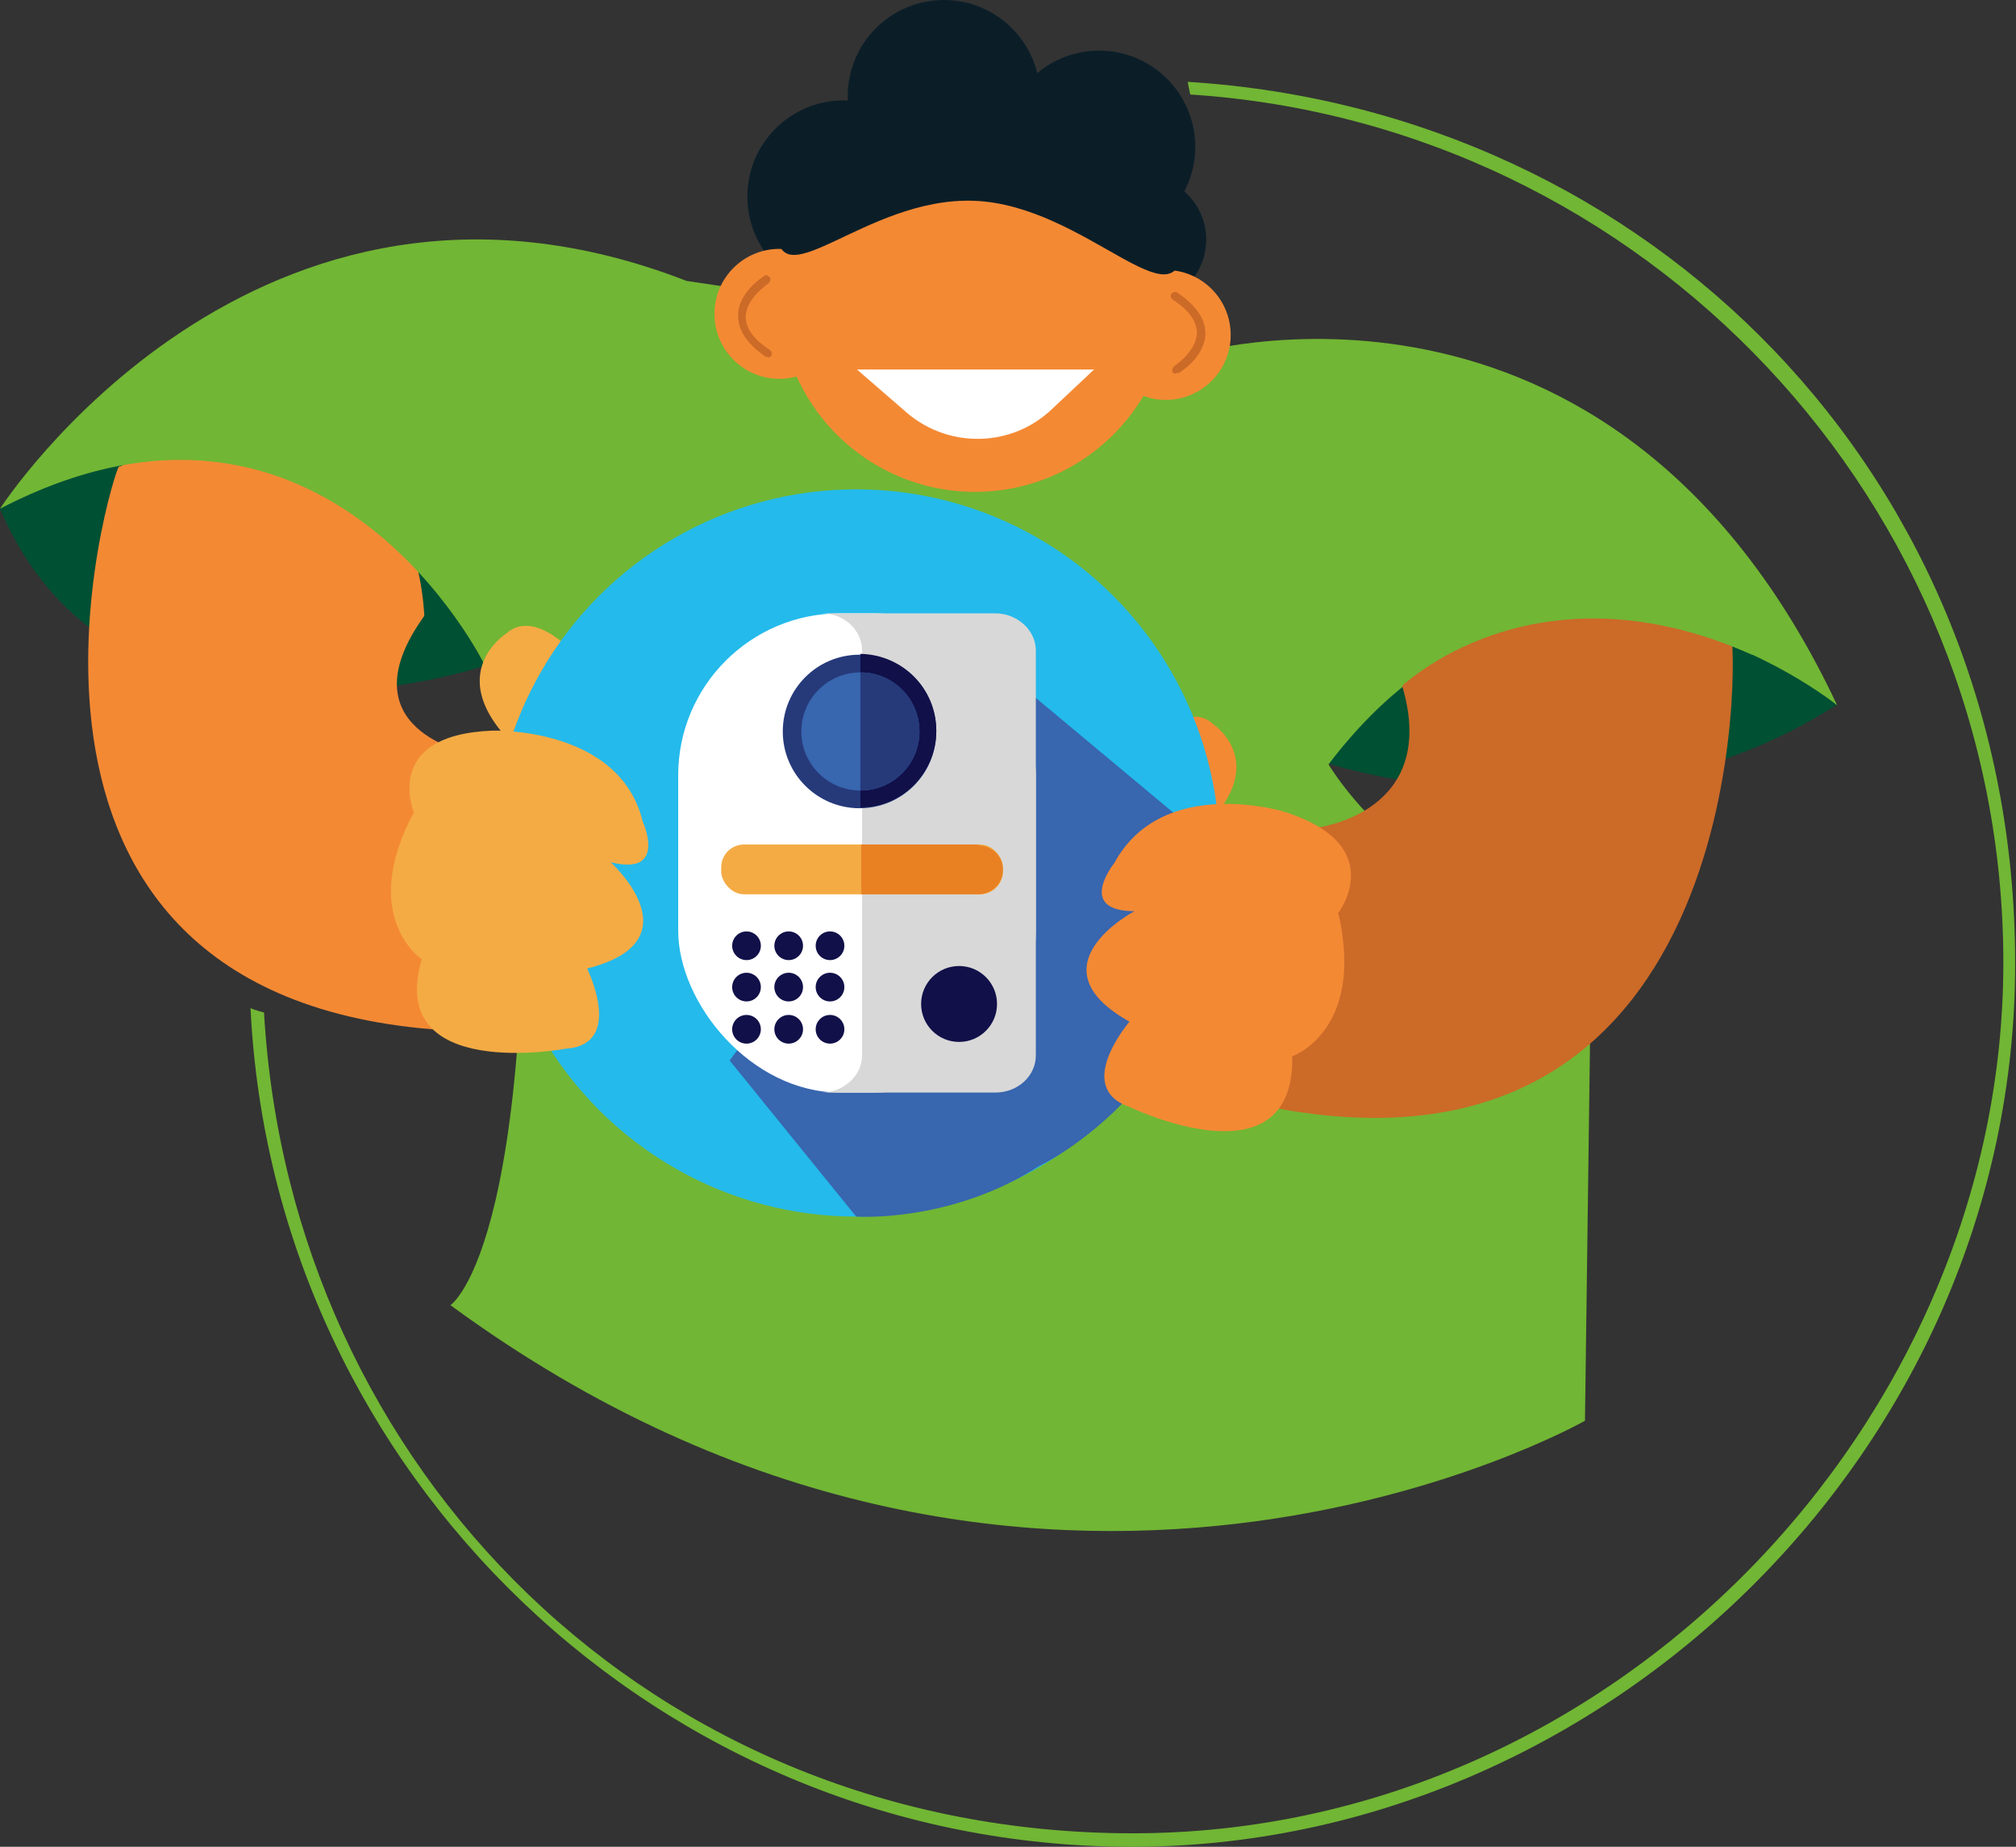 <?xml version="1.0" encoding="UTF-8"?>
<svg id="_Слой_2" data-name="Слой 2" xmlns="http://www.w3.org/2000/svg" viewBox="0 0 23.9 21.89">
  <rect x="0" y="0" width="23.9" height="21.89" fill="#333333" stroke="none"/>
  <defs>
    <style>
      .cls-1 {
        fill: #24baeb;
      }

      .cls-1, .cls-2, .cls-3, .cls-4, .cls-5, .cls-6, .cls-7, .cls-8, .cls-9, .cls-10, .cls-11, .cls-12, .cls-13 {
        stroke-width: 0px;
      }

      .cls-2 {
        fill: #cc6a28;
      }

      .cls-3 {
        fill: #e98123;
      }

      .cls-4 {
        fill: #f48934;
      }

      .cls-5 {
        fill: #fff;
      }

      .cls-6 {
        fill: #71b634;
      }

      .cls-7 {
        fill: #0b1e28;
      }

      .cls-8 {
        fill: #111049;
      }

      .cls-9 {
        fill: #263a7a;
      }

      .cls-10 {
        fill: #3866af;
      }

      .cls-11 {
        fill: #f4ab44;
      }

      .cls-12 {
        fill: #005034;
      }

      .cls-13 {
        fill: #d8d8d8;
      }
    </style>
  </defs>
  <g id="_Слой_1-2" data-name="Слой 1">
    <path class="cls-12" d="M15.75,9.05s3.28,1.08,6.03-.7c0,0-3.11-3.22-6.03.7Z"/>
    <path class="cls-12" d="M0,6.03s3.29-2.71,5.75,1.86c0,0-4.34,1.46-5.75-1.86Z"/>
    <path class="cls-4" d="M1.41,5.53c-.06.03-2.03,6.3,3.85,6.68l.31-3.28s-1.51-.28-.54-1.63c0,0-.09-3.47-3.61-1.77Z"/>
    <path class="cls-6" d="M0,6.03S3.02,1.34,8.14,3.33l5.93.88s5.03-1.55,7.71,4.15c0,0-3.4-2.76-6.03.7,0,0,1.06,1.8,3.12,1.8l-.08,5.98s-6.52,3.71-13.45-1.37c0,0,1.16-.75.8-7.71l-.39.13s-1.88-3.87-5.75-1.86Z"/>
    <circle class="cls-7" cx="13.03" cy="1.74" r="1.14"/>
    <circle class="cls-7" cx="11.19" cy="1.14" r="1.14"/>
    <circle class="cls-7" cx="10" cy="2.33" r="1.14"/>
    <circle class="cls-7" cx="13.54" cy="2.84" r=".76"/>
    <circle class="cls-4" cx="11.56" cy="3.51" r="2.32"/>
    <circle class="cls-4" cx="9.24" cy="3.72" r=".77"/>
    <circle class="cls-4" cx="13.82" cy="3.97" r=".77"/>
    <path class="cls-7" d="M14.02,2.9c-.04,1.01-1.15-.47-2.47-.52s-2.38,1.27-2.34.26,1.12-1.78,2.44-1.73,2.41.98,2.37,1.99Z"/>
    <path class="cls-5" d="M10.15,4.38h2.82s-.5.47-.5.47c-.47.45-1.21.47-1.71.05l-.6-.52Z"/>
    <path class="cls-2" d="M9.11,4.23s-.02,0-.03,0c-.22-.15-.33-.31-.33-.49,0-.28.3-.46.31-.47.02-.02.05,0,.07.02.01.02,0,.05-.02.07,0,0-.26.17-.27.39,0,.14.09.27.29.4.02.02.03.05.01.07,0,.01-.03.02-.04.02Z"/>
    <path class="cls-2" d="M13.94,4.43s-.03,0-.04-.02c-.01-.02,0-.05.02-.07,0,0,.26-.17.27-.39,0-.14-.09-.27-.29-.4-.02-.02-.03-.05-.01-.07.02-.02.05-.03.07-.01.22.15.33.31.33.48,0,.28-.3.46-.31.47,0,0-.02,0-.03,0Z"/>
    <path class="cls-11" d="M6.46,9.15c.1.08.64-1.06.64-1.06,0,0-.66-.97-1.1-.58,0,0-.95.6.46,1.63Z"/>
    <path class="cls-2" d="M20.52,7.53c.07.02.31,6.73-5.47,5.59l.56-3.31s1.47-.17,1.01-1.69c0,0,1.16-1.35,3.89-.59Z"/>
    <path class="cls-4" d="M13.91,10.09c-.1.07-.55-.99-.55-.99,0,0,.64-.89,1.03-.51,0,0,.85.57-.48,1.51Z"/>
    <path class="cls-6" d="M16.59,8.16s1.57-1.56,4.18-.4l.16-.19s-.21-.32-.28-.35-1.84-.59-2-.59-1.44.26-1.46.26-.73.24-.73.24"/>
    <path class="cls-6" d="M14.08.97c.01.05.02.1.03.15,5.38.35,9.64,4.83,9.64,10.29s-4.63,10.32-10.32,10.32S3.44,17.42,3.13,12c-.05-.01-.11-.03-.16-.05.27,5.53,4.86,9.94,10.45,9.94s10.47-4.7,10.47-10.47S19.55,1.31,14.08.97Z"/>
    <circle class="cls-1" cx="10.15" cy="10.11" r="4.31"/>
    <path class="cls-10" d="M8.65,12.57l1.5,1.85s1.12.08,2.17-.6c0,0,2.17-1.01,2.15-3.72l-2.48-2.07"/>
    <rect class="cls-5" x="8.04" y="7.27" width="4.24" height="5.68" rx="1.92" ry="1.92"/>
    <path class="cls-13" d="M10.22,7.71v4.8c0,.24-.22.44-.48.44h2.06c.27,0,.48-.2.48-.44v-4.8c0-.24-.22-.44-.48-.44h-2.06c.27,0,.48.2.48.44Z"/>
    <circle class="cls-9" cx="10.19" cy="8.67" r=".91"/>
    <path class="cls-8" d="M10.2,7.76v1.81c.5,0,.9-.41.9-.91s-.4-.9-.9-.91Z"/>
    <circle class="cls-10" cx="10.2" cy="8.67" r=".7"/>
    <path class="cls-9" d="M10.2,7.97s0,0,0,0v1.4s0,0,0,0c.39,0,.7-.31.7-.7s-.31-.7-.7-.7Z"/>
    <rect class="cls-11" x="8.55" y="10.01" width="3.34" height=".59" rx=".27" ry=".27"/>
    <path class="cls-3" d="M11.6,10.01h-1.39v.59h1.39c.16,0,.29-.13.29-.29s-.13-.29-.29-.29Z"/>
    <g>
      <circle class="cls-8" cx="8.85" cy="11.21" r=".17"/>
      <circle class="cls-8" cx="9.35" cy="11.21" r=".17"/>
      <circle class="cls-8" cx="9.84" cy="11.21" r=".17"/>
      <circle class="cls-8" cx="8.85" cy="11.7" r=".17"/>
      <circle class="cls-8" cx="9.35" cy="11.7" r=".17"/>
      <circle class="cls-8" cx="9.84" cy="11.7" r=".17"/>
      <circle class="cls-8" cx="8.85" cy="12.2" r=".17"/>
      <circle class="cls-8" cx="9.35" cy="12.2" r=".17"/>
      <circle class="cls-8" cx="9.84" cy="12.2" r=".17"/>
    </g>
    <circle class="cls-8" cx="11.37" cy="11.9" r=".45"/>
    <path class="cls-11" d="M4.91,9.64s-.4-.93.93-.98c0,0,1.51-.05,1.78,1.08,0,0,.3.65-.38.48,0,0,1.03.93-.28,1.26,0,0,.45.9-.25.95,0,0-2.14.4-1.71-1.06,0,0-.75-.5-.1-1.73Z"/>
    <path class="cls-4" d="M15.86,10.83s.63-.81-.64-1.21c0,0-1.44-.44-2.01.61,0,0-.46.57.24.57,0,0-1.24.65-.06,1.31,0,0-.67.78,0,1.01,0,0,1.96.95,1.93-.6,0,0,.86-.3.55-1.68Z"/>
  </g>
</svg>